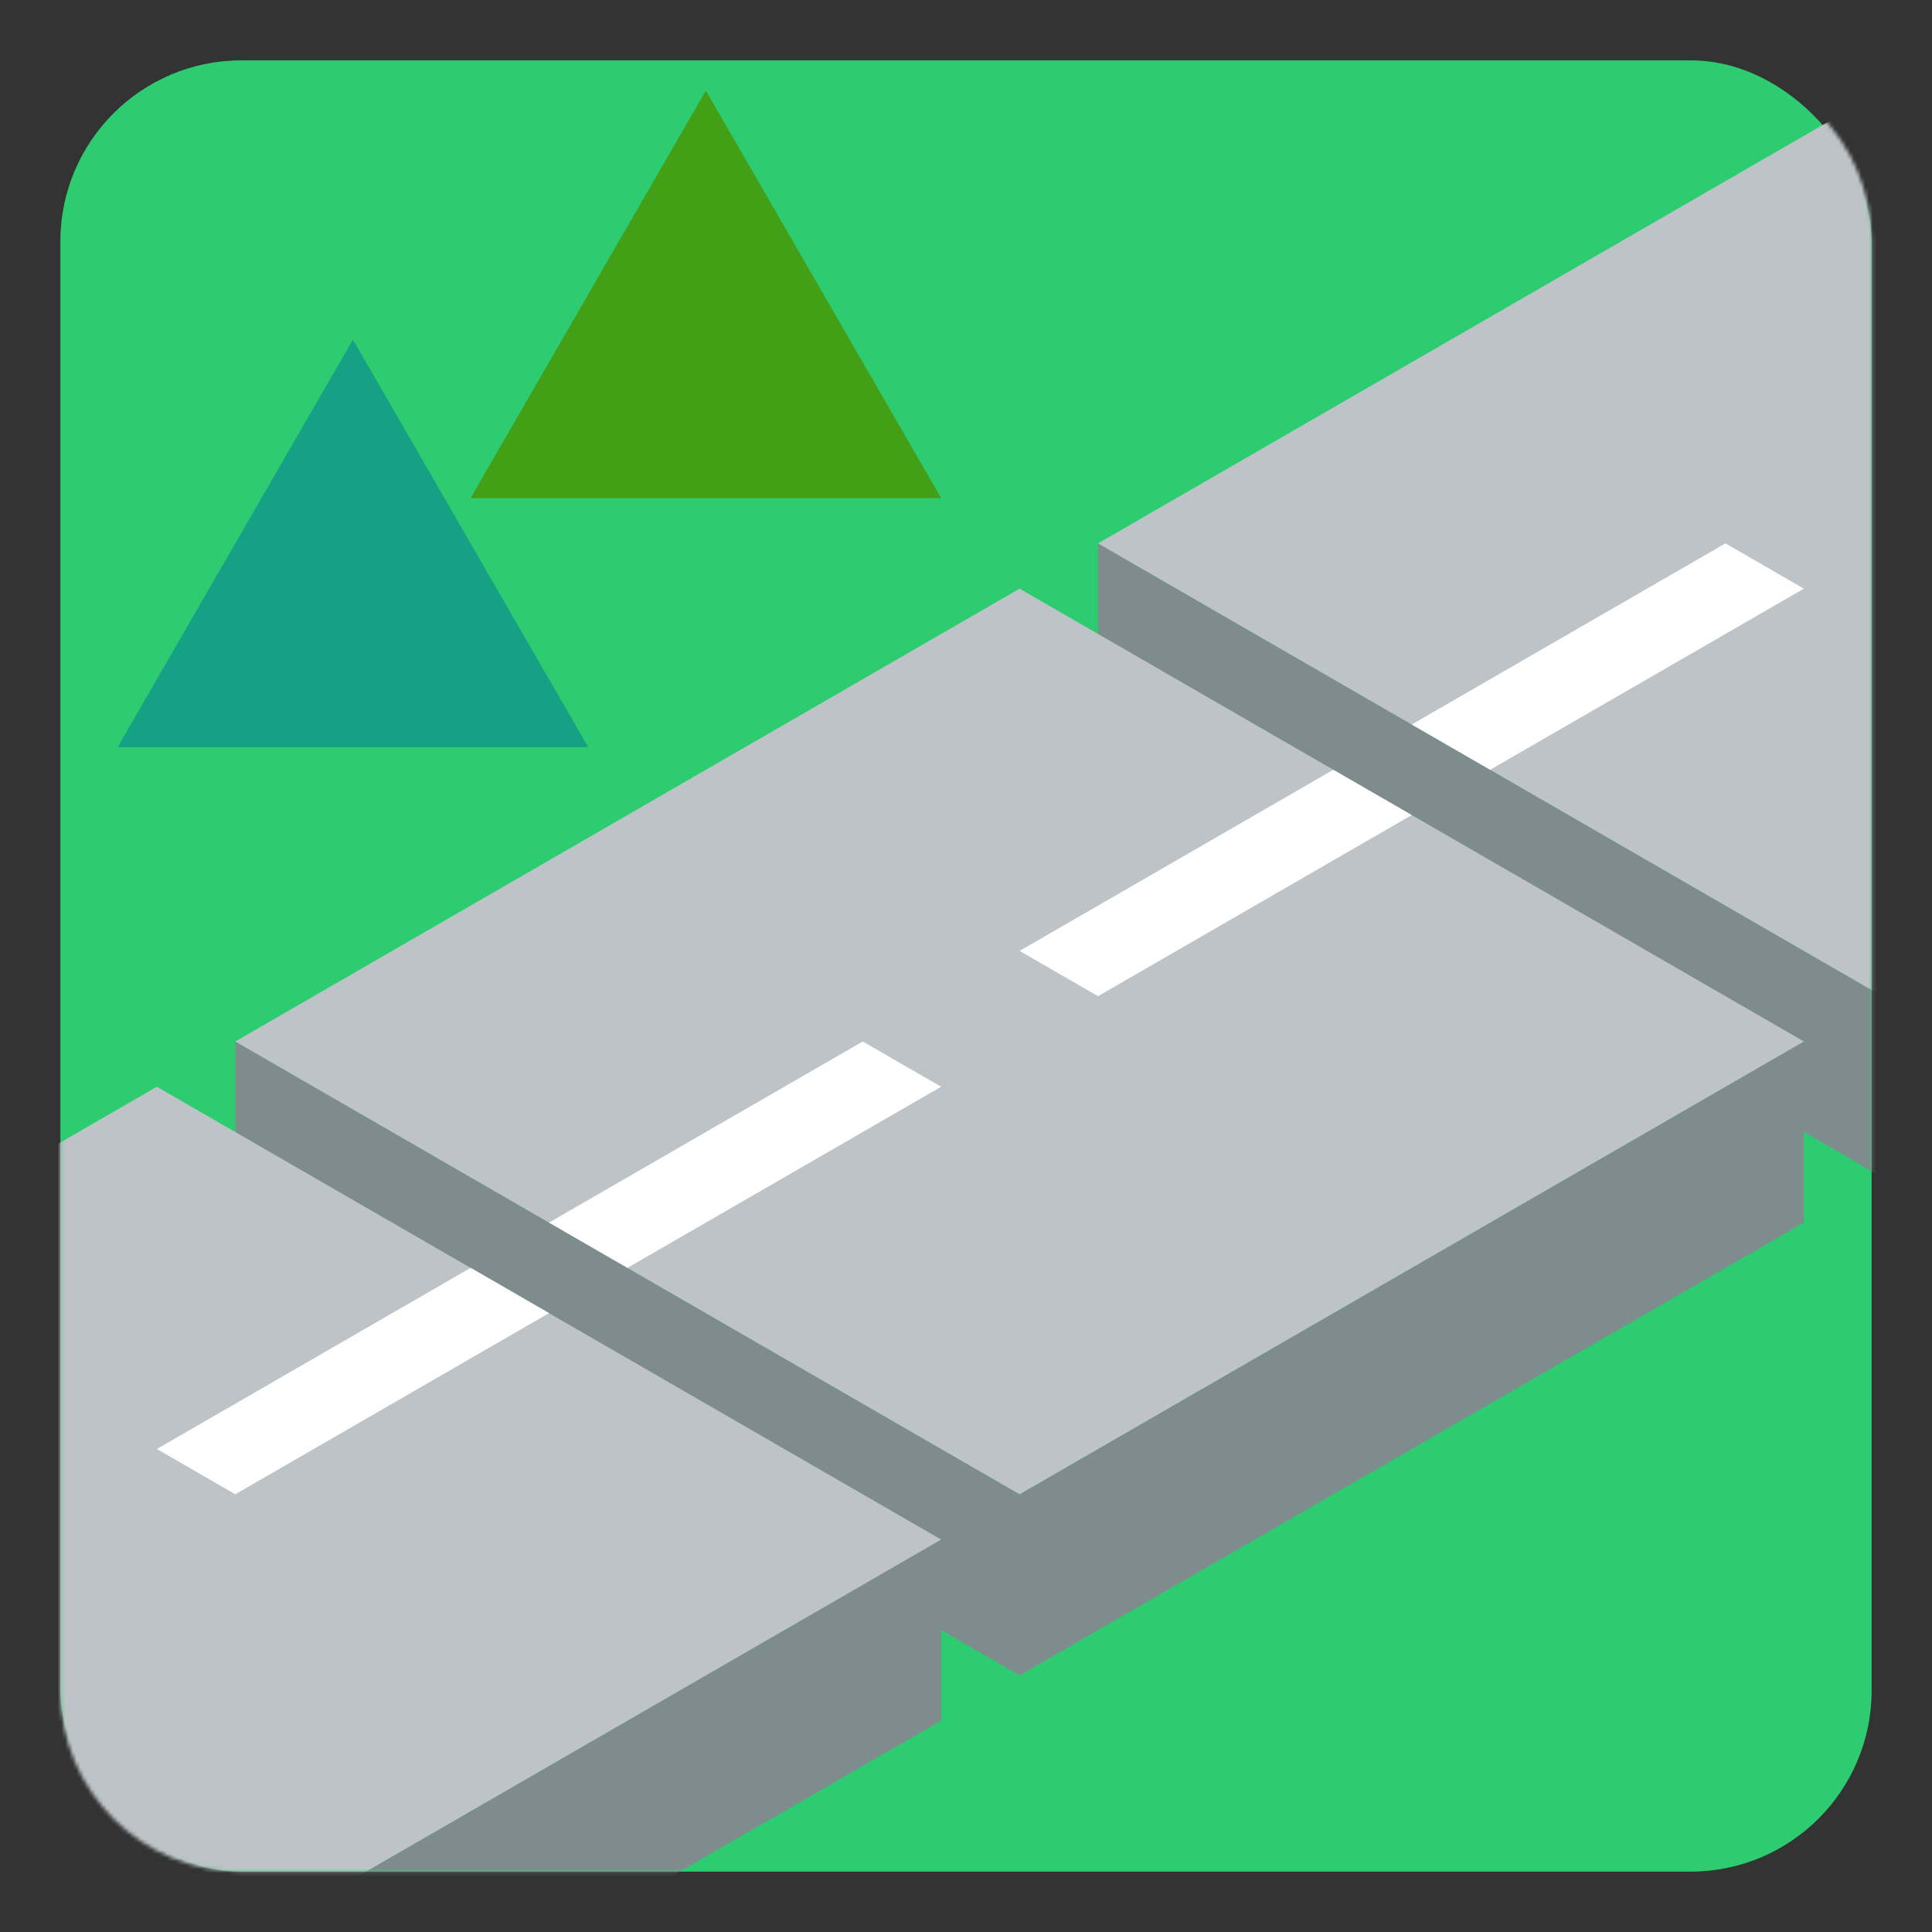 <?xml version="1.0" encoding="UTF-8" standalone="no"?>
<!-- Created with Inkscape (http://www.inkscape.org/) -->

<svg
   width="512"
   height="512"
   viewBox="0 0 512 512"
   version="1.1"
   id="svg1"
   inkscape:version="1.3.2 (091e20e, 2023-11-25, custom)"
   sodipodi:docname="iso_road_icon.svg"
   inkscape:export-filename="iso_road_icon.png"
   inkscape:export-xdpi="96"
   inkscape:export-ydpi="96"
   xmlns:inkscape="http://www.inkscape.org/namespaces/inkscape"
   xmlns:sodipodi="http://sodipodi.sourceforge.net/DTD/sodipodi-0.dtd"
   xmlns="http://www.w3.org/2000/svg"
   xmlns:svg="http://www.w3.org/2000/svg">
  <rect x="0" y="0" width="512" height="512" fill="#333333" stroke="none"/>
  <sodipodi:namedview
     id="namedview1"
     pagecolor="#ffffff"
     bordercolor="#000000"
     borderopacity="0.25"
     inkscape:showpageshadow="2"
     inkscape:pageopacity="0.0"
     inkscape:pagecheckerboard="0"
     inkscape:deskcolor="#d1d1d1"
     inkscape:document-units="px"
     showgrid="true"
     inkscape:zoom="1.0330388"
     inkscape:cx="301.53756"
     inkscape:cy="232.32428"
     inkscape:window-width="1920"
     inkscape:window-height="1017"
     inkscape:window-x="-8"
     inkscape:window-y="-8"
     inkscape:window-maximized="1"
     inkscape:current-layer="layer1">
    <inkscape:grid
       type="axonomgrid"
       id="grid1"
       units="mm"
       originx="0"
       originy="0"
       spacingx="0"
       spacingy="24"
       empcolor="#0099e5"
       empopacity="0.302"
       color="#0099e5"
       opacity="0.149"
       empspacing="5"
       dotted="false"
       gridanglex="30"
       gridanglez="30"
       visible="true"
       enabled="true" />
    <inkscape:grid
       id="grid4"
       units="px"
       originx="0"
       originy="0"
       spacingx="16"
       spacingy="16"
       empcolor="#0099e5"
       empopacity="0.302"
       color="#0099e5"
       opacity="0.149"
       empspacing="5"
       dotted="false"
       gridanglex="30"
       gridanglez="30"
       visible="true"
       enabled="false" />
  </sodipodi:namedview>
  <defs
     id="defs1">
    <mask
       maskUnits="userSpaceOnUse"
       id="mask31">
      <path
         id="path31"
         mask="none"
         style="fill:#ffffff;fill-opacity:1"
         d="m 64,16 h 384 c 26.592,0 48,21.408 48,48 v 384 c 0,26.592 -21.408,48 -48,48 H 64 C 37.408,496 16,474.592 16,448 V 64 C 16,37.408 37.408,16 64,16 Z" />
    </mask>
    <mask
       maskUnits="userSpaceOnUse"
       id="mask32">
      <path
         id="path32"
         mask="none"
         style="fill:#ffffff;fill-opacity:1"
         d="m 64,16 h 384 c 26.592,0 48,21.408 48,48 v 384 c 0,26.592 -21.408,48 -48,48 H 64 C 37.408,496 16,474.592 16,448 V 64 C 16,37.408 37.408,16 64,16 Z" />
    </mask>
    <mask
       maskUnits="userSpaceOnUse"
       id="mask33">
      <path
         id="path33"
         mask="none"
         style="fill:#ffffff;fill-opacity:1"
         d="m 64,16 h 384 c 26.592,0 48,21.408 48,48 v 384 c 0,26.592 -21.408,48 -48,48 H 64 C 37.408,496 16,474.592 16,448 V 64 C 16,37.408 37.408,16 64,16 Z" />
    </mask>
    <mask
       maskUnits="userSpaceOnUse"
       id="mask34">
      <path
         id="path34"
         mask="none"
         style="fill:#ffffff;fill-opacity:1"
         d="m 64,16 h 384 c 26.592,0 48,21.408 48,48 v 384 c 0,26.592 -21.408,48 -48,48 H 64 C 37.408,496 16,474.592 16,448 V 64 C 16,37.408 37.408,16 64,16 Z" />
    </mask>
  </defs>
  <g
     inkscape:label="Layer 1"
     inkscape:groupmode="layer"
     id="layer1">
    <rect
       style="fill:#2ecc71"
       id="rect4"
       width="480"
       height="480"
       x="16"
       y="16"
       ry="48" />
    <path
       style="fill:#7f8c8d"
       d="M 290.985,192 498.831,312 706.677,192 V 144 L 498.831,264 290.985,144 Z"
       id="path5"
       mask="url(#mask34)" />
    <path
       style="fill:#bdc3c7"
       d="M 290.985,144 498.831,24 706.677,144 498.831,264 Z"
       id="path6"
       mask="url(#mask33)" />
    <path
       style="fill:#ffffff"
       d="m 478.046,156 -20.785,-12 -83.138,48 20.785,12 z"
       id="path8" />
    <path
       style="fill:#7f8c8d"
       d="M 62.354,324 270.2,444 478.046,324 V 276 L 270.2,396 62.354,276 Z"
       id="path1" />
    <path
       style="fill:#bdc3c7"
       d="M 62.354,276 270.2,156 478.046,276 270.2,396 Z"
       id="path2" />
    <path
       style="fill:#ffffff"
       d="m 353.338,204 -83.138,48 20.785,12 83.138,-48 z"
       id="path3" />
    <path
       style="fill:#ffffff"
       d="m 249.415,288 -20.785,-12 -83.138,48 20.785,12 z"
       id="path4" />
    <path
       style="fill:#ffffff"
       d="m 124.708,336 -83.138,48 20.785,12 83.138,-48 z"
       id="path11" />
    <path
       style="fill:#7f8c8d"
       d="M -166.277,456 41.569,576 249.415,456 V 408 L 41.569,528 -166.277,408 Z"
       id="path9"
       mask="url(#mask32)" />
    <path
       style="fill:#bdc3c7"
       d="M -166.277,408 41.569,288 249.415,408 41.569,528 Z"
       id="path10"
       mask="url(#mask31)" />
    <path
       style="fill:#ffffff"
       d="m 145.492,348 -20.785,-12 -83.138,48 20.785,12 z"
       id="path12" />
    <path
       style="fill:#16a085"
       d="M 31.177,198 H 155.885 L 93.531,90 Z"
       id="path13" />
    <path
       style="fill:#43a016;fill-opacity:1"
       d="M 124.708,132 H 249.415 L 187.061,24 Z"
       id="path14" />
  </g>
</svg>
